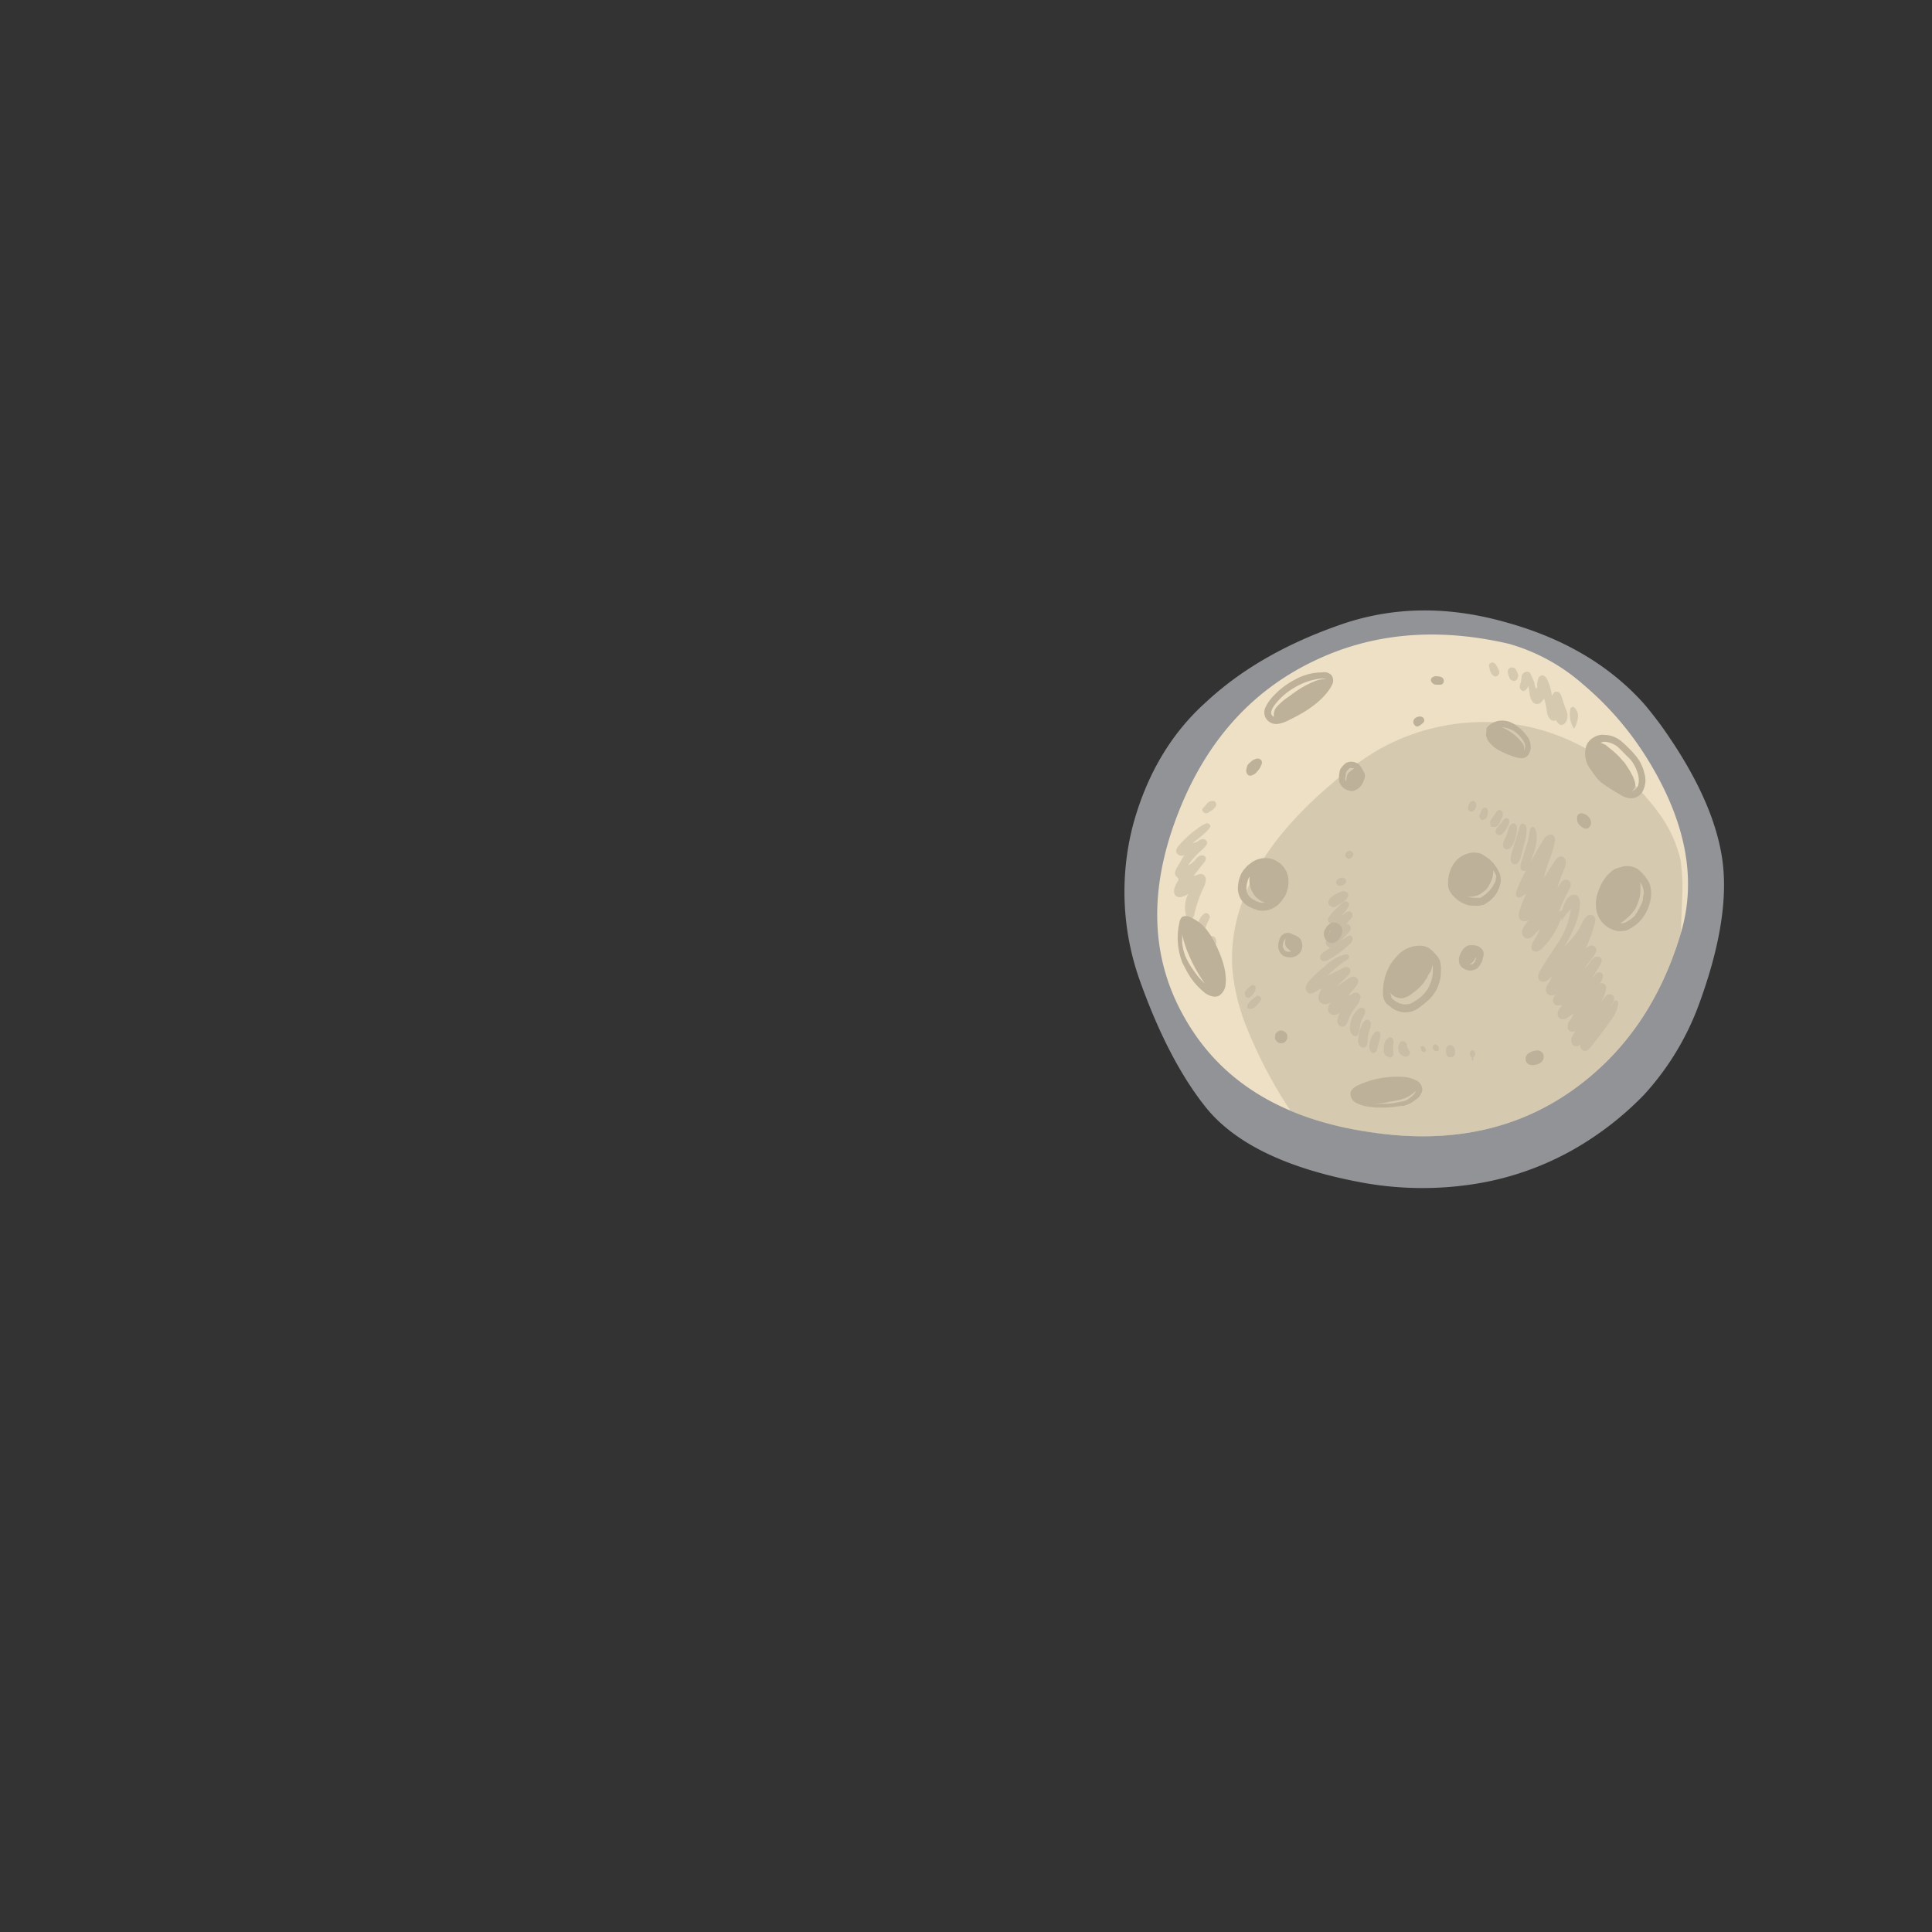 <svg id="Calque_1" data-name="Calque 1" xmlns="http://www.w3.org/2000/svg" viewBox="0 0 400 400"><rect x="0" y="0" width="400" height="400" fill="#333333" stroke="none"/><defs><style>.cls-1{fill:#f0f4fb;fill-opacity:0.5;}.cls-2{fill:#ede0c4;}.cls-3{fill:#bdb199;}.cls-4{opacity:0.5;}.cls-5{fill:#bdb29c;}</style></defs><title>Plan de travail 19</title><g id="Layer0_6_MEMBER_0_FILL" data-name="Layer0 6 MEMBER 0 FILL"><path class="cls-1" d="M343.76,150q-2.25-3-3.52-4.43-10.74-11.92-28.75-16.81-18.18-5.1-34.46.75-16.59,5.85-27.32,15.84-10.89,9.75-15.17,25.6a54.75,54.75,0,0,0,1.5,32.2q5.86,16.37,13.52,26,8.93,11.19,31.67,15.54a69.42,69.42,0,0,0,24,.45,60.57,60.57,0,0,0,20.65-7.21,65.34,65.34,0,0,0,14.49-11.26,56.59,56.59,0,0,0,11-17.71q7.05-18.69,5.18-31.23T343.76,150Z"/></g><g id="Layer0_6_MEMBER_1_FILL" data-name="Layer0 6 MEMBER 1 FILL"><path class="cls-2" d="M327.77,141.7a39.53,39.53,0,0,0-15.38-8.41q-22.31-5.17-40.46,3.61-19.53,9.38-28.15,31.82-9.17,23.81,1.72,42.42,11.19,19.37,38.29,23.27,25.36,3.83,43.23-9.76Q342,213.31,348,193.2q5.1-17-7.28-36.64A64.31,64.31,0,0,0,327.77,141.7Z"/></g><g id="Layer0_6_MEMBER_2_FILL" data-name="Layer0 6 MEMBER 2 FILL"><path class="cls-3" d="M264.15,215.41l.41.41a1.32,1.32,0,0,0,1.12.1,1.24,1.24,0,0,0,.81-.92,1.29,1.29,0,0,0-.25-1.17,1.68,1.68,0,0,0-.87-.46,1.1,1.1,0,0,0-1,.36.72.72,0,0,0-.35.61l-.06.4a1,1,0,0,0,.21.67m54.6,2.14a2.44,2.44,0,0,0-1,0,3.25,3.25,0,0,0-1.42.61,1.38,1.38,0,0,0-.46,1.38,1.26,1.26,0,0,0,.92.92,2.33,2.33,0,0,0,1.27-.06,1.92,1.92,0,0,0,1.43-1.07,1.66,1.66,0,0,0,0-1.07,1.42,1.42,0,0,0-.77-.71M329,171.31a3.2,3.2,0,0,0,.36-.57,2,2,0,0,0-.1-1.12,2.77,2.77,0,0,0-.77-.86,3.33,3.33,0,0,0-.92-.36.86.86,0,0,0-.91.36,1.24,1.24,0,0,0-.16.61l.05.71a2.34,2.34,0,0,0,.67.92,2,2,0,0,0,.81.51,1,1,0,0,0,1-.2m-70.72-12.9a2.68,2.68,0,0,0-.25.81,1.3,1.3,0,0,0,.1.92.75.75,0,0,0,1.07.36,1.78,1.78,0,0,0,1-.72,3.84,3.84,0,0,0,.87-1.32,1,1,0,0,0,.15-.77.61.61,0,0,0-.41-.51.77.77,0,0,0-.66-.1,2.43,2.43,0,0,0-1.22.66,3.42,3.42,0,0,0-.67.67M297.54,140a1.47,1.47,0,0,0-1,.25.68.68,0,0,0-.11,1,1.11,1.11,0,0,0,1,.51l.46,0h.36a.72.72,0,0,0,.66-.81.82.82,0,0,0-.66-.82,2.17,2.17,0,0,0-.77-.1m-2.75,9.48a.51.51,0,0,0,.1-.61.63.63,0,0,0-.4-.46,1.29,1.29,0,0,0-.57-.1,1.79,1.79,0,0,0-1,.46l-.15.25-.1.31a1.1,1.1,0,0,0,.31.82.68.68,0,0,0,.91.1l.36-.26c.34-.24.53-.41.56-.51M269.6,195.52a2,2,0,0,0-.76-1.48,4.35,4.35,0,0,0-1.12-.56,2.33,2.33,0,0,0-1.12-.35,1.79,1.79,0,0,0-1.48.86,4.16,4.16,0,0,0-.46,1.69,2.39,2.39,0,0,0,.87,2.09,2,2,0,0,0,.86.35,2.61,2.61,0,0,0,2.86-1,2.34,2.34,0,0,0,.35-1.58m-3.21.62a6.62,6.62,0,0,0,.92.81,1.36,1.36,0,0,1-1.33-.2q-.19-.31-.3-.51l-.1-.31a2.39,2.39,0,0,1,.25-1.17l.31-.51-.05.71a1.53,1.53,0,0,0,.3,1.18m11.52-3.42a1.64,1.64,0,0,0-.91-1.53,1.49,1.49,0,0,0-1.74.1,2.94,2.94,0,0,0-.61.61l-.41.67a2,2,0,0,0,.16,1.83,1.59,1.59,0,0,0,1.68.82,2.84,2.84,0,0,0,1.83-2.5m-2.44-.2v.2l-.1.15-.11.21-.05.15v.15l0,.21-.15-.21a.13.13,0,0,0,.15-.15v-.15l.15-.36.16-.2m56.34-40.44a4.12,4.12,0,0,0-2.15.72,3.24,3.24,0,0,0-1.32,1.73,4.91,4.91,0,0,0-.2,1.48,5.32,5.32,0,0,0,.76,2.75l.71,1a17.66,17.66,0,0,0,1.18,1.58,7,7,0,0,0,1.27,1.07c1.12.78,2.23,1.48,3.32,2.09a4.47,4.47,0,0,0,2.29.77,2.78,2.78,0,0,0,2.55-1.84,4.78,4.78,0,0,0,.2-3.26,8.6,8.6,0,0,0-1.27-3,16.92,16.92,0,0,0-2.09-2.4c-.58-.57-.94-.91-1.07-1a5.7,5.7,0,0,0-4.18-1.64m4.23,5.51-.46-.56a17.26,17.26,0,0,0-2.45-2.24,6.44,6.44,0,0,0-.92-.72l-.86-.35a2,2,0,0,1,1.53-.11,4.71,4.71,0,0,1,2.14,1.07l1.78,1.79a7.54,7.54,0,0,1,1,1.07,8.15,8.15,0,0,1,1.23,2.55,4.48,4.48,0,0,1,.15,2.14,1.87,1.87,0,0,1-1.43,1.53,1.65,1.65,0,0,0,.77-1.53,6.27,6.27,0,0,0-.57-1.68,20.25,20.25,0,0,0-1.88-3m-28.4-5.15.25.71a6.56,6.56,0,0,0,2.86,2.4,15.94,15.94,0,0,0,3.52,1.33,4.72,4.72,0,0,0,1.07.05,1.88,1.88,0,0,0,1.32-1.38,1.73,1.73,0,0,0,.16-1.07,3.51,3.51,0,0,0-.77-2.14,9.65,9.65,0,0,0-1.58-1.68l-.92-.67a4.59,4.59,0,0,0-3.06-.81,4.06,4.06,0,0,0-2.8,1.53l-.05,1.07a1.06,1.06,0,0,0,0,.66m3.16-1.89a5.1,5.1,0,0,1,3.42,1.48,6.39,6.39,0,0,1,1.22,1.53,2,2,0,0,1,0,1.89,1.89,1.89,0,0,0-.46-1.79,9.6,9.6,0,0,0-4.18-3.11m-48.49-1.47a2.54,2.54,0,0,0,2.25.76,7.52,7.52,0,0,0,2.29-.82q5.76-2.75,8.16-6.11a6.18,6.18,0,0,0,.71-1.18,1.93,1.93,0,0,0-.1-1.93,2.07,2.07,0,0,0-1.94-.62,11.62,11.62,0,0,0-5.71,1.53,16.3,16.3,0,0,0-4.69,3.67,8.62,8.62,0,0,0-1.43,2.2,2.39,2.39,0,0,0,.46,2.5m.82-1.79a4.16,4.16,0,0,1,.51-1.12,13.74,13.74,0,0,1,4.18-3.77,13.31,13.31,0,0,1,5.25-1.89,4.31,4.31,0,0,1,1.48.05,6.26,6.26,0,0,0-2.8.61,16,16,0,0,0-1.69.82,18.38,18.38,0,0,0-2.24,1.43l-1.12.81a12.34,12.34,0,0,0-2.35,2,2.42,2.42,0,0,0-.66,2.14.89.89,0,0,1-.56-1.07m18.1,10.86a1.66,1.66,0,0,0-.51-.25,2.36,2.36,0,0,0-2.24.1l-.36.35a4,4,0,0,0-.77,1l-.1.51a5.62,5.62,0,0,0-.05,1.94,2.77,2.77,0,0,0,2.24,1.89,1.44,1.44,0,0,0,.77,0l.61-.26.61-.46a4.08,4.08,0,0,0,.87-1.47l.15-.41a1.77,1.77,0,0,0-.05-1.12l-.56-1a4,4,0,0,0-.61-.77m-2.3,1.28a2,2,0,0,1,.62-.51l.76.05-1.17.91a2.07,2.07,0,0,0-.41,1.08,2.13,2.13,0,0,0-.05.76.83.83,0,0,1-.26-.61l.11-.66a1.42,1.42,0,0,1,.1-.62,1.15,1.15,0,0,1,.3-.4m11.37,69.49a5.64,5.64,0,0,0,1.33-.46,4.36,4.36,0,0,0,1.22-.76,3.09,3.09,0,0,0,1.53-2,2.1,2.1,0,0,0-1.07-2A6.63,6.63,0,0,0,291,223a19,19,0,0,0-9.69,1.64,3.34,3.34,0,0,0-1.48,1.07,1.35,1.35,0,0,0-.15,1.22,1.85,1.85,0,0,0,.66,1.12,3.4,3.4,0,0,0,1.07.56,6,6,0,0,0,1.43.46l1.78.21a24.13,24.13,0,0,0,5.71-.36m-2.95-.77a26.84,26.84,0,0,0,2.85-.56,6.51,6.51,0,0,0,2.55-1.42,3.05,3.05,0,0,0,.36-.36,2.22,2.22,0,0,1-.82,1.17,5.89,5.89,0,0,1-1.17.82,5.17,5.17,0,0,1-1.43.35,11.79,11.79,0,0,1-2.65.36l-2.65,0a23.87,23.87,0,0,0,3-.31m-42.68-38.34a2,2,0,0,0-.56,1.18,14.06,14.06,0,0,0,.66,8.36l.77,1.48a14.48,14.48,0,0,0,4,4.79c1.12.71,2.05.87,2.8.46a3,3,0,0,0,1.33-2.35c.23-2.07-.34-4.6-1.74-7.59a17,17,0,0,0-2.24-3.78,8.87,8.87,0,0,0-3.52-2.6,1.81,1.81,0,0,0-1.53.05m.05,5.36c0-.33,0-.9,0-1.74a21.57,21.57,0,0,0,1.28,4,31.72,31.72,0,0,0,3.41,6.17,15.81,15.81,0,0,1-2.24-2.6,17.39,17.39,0,0,1-1.73-2.91,11.08,11.08,0,0,1-.72-2.9m21.82-11.12a6.78,6.78,0,0,0,.11-2.6,4.84,4.84,0,0,0-5.66-3.77,5.1,5.1,0,0,0-1.89.81l-.87.67-.76.86a4.83,4.83,0,0,0-.82,1.53,7.64,7.64,0,0,0-.4,2.4,4.56,4.56,0,0,0,.71,2.29A4.91,4.91,0,0,0,259.2,188l1.23.46a4.81,4.81,0,0,0,4.28-1.23,7,7,0,0,0,.92-1.12l.41-.56a4.6,4.6,0,0,0,.5-1.48m-8.31-1.38a3.15,3.15,0,0,1,.51-1.22,5.09,5.09,0,0,0,.62,3.32,4.42,4.42,0,0,0,2.55,2.09,3.16,3.16,0,0,1-2.15-.51,2.78,2.78,0,0,1-1.58-1.58,4,4,0,0,1,.05-2.1m46.81,13h-.71a1.86,1.86,0,0,0-1.18.61,3.81,3.81,0,0,0-.76,1.12l-.21.51a2.65,2.65,0,0,0,0,1.63l.21.41a2,2,0,0,0,.76.61,2.43,2.43,0,0,0,1.33.36,1.85,1.85,0,0,0,.86-.21,1.32,1.32,0,0,0,.57-.3l.51-.61.45-.82.11-.51a3,3,0,0,0,.2-1.12l-.05-.31-.2-.41a2,2,0,0,0-.51-.51,2.73,2.73,0,0,0-.77-.35l-.61-.1m.25,3,.26-.51.05.36-.1.15-.16.46-.45.46a1.24,1.24,0,0,1-.72,0,1.15,1.15,0,0,0,.72-.41l.4-.51M286.43,204a10.66,10.66,0,0,0-.1,2,3.28,3.28,0,0,0,.81,1.88l.82.62a4.65,4.65,0,0,0,6,0,18.43,18.43,0,0,0,2.15-1.79,8.26,8.26,0,0,0,2.19-4.74l.05-1.68a7.07,7.07,0,0,0-.26-1.48,5.24,5.24,0,0,0-1-1.38,6.54,6.54,0,0,0-1.13-1.07,3.58,3.58,0,0,0-2-.56,6.2,6.2,0,0,0-4.85,2.3A9,9,0,0,0,288,199.5a10.73,10.73,0,0,0-1.58,4.54m9.07-1.63.16-.46.56-.82a5.53,5.53,0,0,0,.36-1.43,7.55,7.55,0,0,1-.46,4l-.46,1-.82,1.07-.76.72a11.81,11.81,0,0,1-1.48,1,2.9,2.9,0,0,1-1.68.46,3.75,3.75,0,0,1-2.3-.91,1.37,1.37,0,0,1-.51-.46,4.74,4.74,0,0,0-.3-1.07,3,3,0,0,0,2.6,1.17,4.75,4.75,0,0,0,2-1,12,12,0,0,0,2.4-2.24l.41-.67.3-.35m35.44-18a7.24,7.24,0,0,0-.46,3.82,5.33,5.33,0,0,0,4.08,4.44,4,4,0,0,0,1.63.05,2.46,2.46,0,0,0,1.17-.41,7.72,7.72,0,0,0,2.91-2.55,9.2,9.2,0,0,0,1.48-3.67,6.55,6.55,0,0,0-.21-3.11,8.69,8.69,0,0,0-1.68-2.34l-.76-.72a4.24,4.24,0,0,0-3.67-.36,6.3,6.3,0,0,0-1.28.46,6.65,6.65,0,0,0-1.32,1.13,9.48,9.48,0,0,0-1.89,3.26m7.6,5.1-.36.35A11.82,11.82,0,0,1,336.5,191a2.4,2.4,0,0,1-1,.15l.76-.56a10.25,10.25,0,0,0,2.35-2.5,10,10,0,0,0,.92-2.65l.1-.66q0-1,0-2.1a5.17,5.17,0,0,1,.66,1.64l.05.61-.15.71-.05.56a1.34,1.34,0,0,1-.15.61,13,13,0,0,1-.92,1.79c0,.17-.14.37-.41.61l-.15.31m-31.61-12.65a4.3,4.3,0,0,0-3.17-.1,5.16,5.16,0,0,0-2.6,1.84,7.16,7.16,0,0,0-1.32,4.38,3,3,0,0,0,.25,1.33,4.2,4.2,0,0,0,.92,1.27,6.57,6.57,0,0,0,3.26,1.89l1.28.05a5.48,5.48,0,0,0,1.22-.1,1.64,1.64,0,0,0,.92-.41,6,6,0,0,0,2.7-3.16,5.64,5.64,0,0,0,.36-1.43,4.37,4.37,0,0,0-.26-1.68l-.51-1-.81-1.12-.87-.82-1.37-.92m-.41,9-.56,0a6.2,6.2,0,0,1-2.25-.31,4.41,4.41,0,0,0,2.71-.41l1.17-.86a3.89,3.89,0,0,0,.71-1,6.9,6.9,0,0,0,.66-1.43,4.44,4.44,0,0,0,.21-1.53v-.2a5,5,0,0,1,.56,1l.1.3-.1.41-.05.51-.31.61a6.38,6.38,0,0,1-2.39,2.6Z"/></g><g class="cls-4"><g id="Layer0_6_MEMBER_3_FILL" data-name="Layer0 6 MEMBER 3 FILL"><path class="cls-5" d="M325.28,146.53c-.07,0-.14.18-.2.46a5.61,5.61,0,0,0,.76,3.82c.07,0,.14,0,.2-.15a4.51,4.51,0,0,0,.46-1.28,3.17,3.17,0,0,0,.21-1.12,2.22,2.22,0,0,0-1-1.94,2,2,0,0,0-.46.21M309,137.14h-.1a3.39,3.39,0,0,0-.56.36,1,1,0,0,0,0,.66l.1.46a2.88,2.88,0,0,0,.46,1q.51.62,1,.36a.59.59,0,0,0,.36-.31l.2-.35a2.72,2.72,0,0,0-.15-.56l-.2-.46-.41-.72a1.44,1.44,0,0,0-.72-.46m3.37,1.38a.85.85,0,0,0-.15.77,2.17,2.17,0,0,0,.2.76l.15.41a1.18,1.18,0,0,0,.56.46.7.7,0,0,0,.67,0,.82.82,0,0,0,.41-.46,2.89,2.89,0,0,0,.15-.56,1.61,1.61,0,0,0-.21-.67l-.35-.71a1,1,0,0,0-.72-.31.83.83,0,0,0-.71.36m4.54.92a.84.84,0,0,0-1-.36,1.22,1.22,0,0,0-.82.72l-.15,1.22-.25.87a1,1,0,0,0,.2.86.66.66,0,0,0,.81.21,1.47,1.47,0,0,0,.57-.61l.2-.36.25,1.58a3.21,3.21,0,0,0,.77,1.89,1.51,1.51,0,0,0,.82.25c.47,0,.93-.37,1.37-1.12a5.94,5.94,0,0,1,.41,1.48c.07.34.15.85.25,1.53a2.55,2.55,0,0,0,.57,1.17.92.92,0,0,0,1.22.31,4,4,0,0,0,.81.91c.45.21.87,0,1.28-.51a2.85,2.85,0,0,0,.15-2.34,18.36,18.36,0,0,1-.81-2.25,9.51,9.51,0,0,0-.41-1.12,1,1,0,0,0-.92-.61.64.64,0,0,0-.51.26.73.73,0,0,0-.25.51l-.16,0a11.36,11.36,0,0,0-1-3.37c-.34-.54-.71-.8-1.12-.76a1.14,1.14,0,0,0-.76.91,4.25,4.25,0,0,0-.15,1.08c.06.37,0,.62-.16.76a1.1,1.1,0,0,1-.35-.66,3.25,3.25,0,0,0-.16-.82l-.76-1.68m-65.82,28.3.61-.62a.82.82,0,0,0,.15-.76.64.64,0,0,0-.66-.51,1.67,1.67,0,0,0-1,.31c-.27.34-.48.57-.61.71a2.6,2.6,0,0,0-.41.46.45.45,0,0,0-.15.51l.25.36.36.2a1.06,1.06,0,0,0,.61-.15l.82-.51m-.06,26.1h-.15a.91.91,0,0,0-.51.31,1.17,1.17,0,0,0-.25.56,1.45,1.45,0,0,0,.3,1.22.57.57,0,0,0,.36.21h.31l.4-.21a1.19,1.19,0,0,0,.41-1.22,1.31,1.31,0,0,0-.25-.61.72.72,0,0,0-.62-.26M250,191a5.72,5.72,0,0,0,.51-1.18,1.26,1.26,0,0,0-.41-.66.76.76,0,0,0-.77,0l-.46.41a2.91,2.91,0,0,0-.76,2.29,1.85,1.85,0,0,0,.66,1.07l.87-1L250,191m0-19.07a2.61,2.61,0,0,0,.45-.56.54.54,0,0,0,0-.67.78.78,0,0,0-.66-.25l-.66.3a21.63,21.63,0,0,0-5.05,4.29,2.14,2.14,0,0,0-.56,1,1,1,0,0,0,.56,1,1.29,1.29,0,0,0,1.12,0l-1.53,2.6a2.38,2.38,0,0,0-.35.86.87.87,0,0,0,.15.87l.3.31a.43.43,0,0,1,.21.35.75.75,0,0,1-.15.46,6,6,0,0,0-.62,1.28,1.69,1.69,0,0,0,.05,1.47,1.2,1.2,0,0,0,1.38.46,7,7,0,0,0,1.38-.61,6.08,6.08,0,0,0-.56,4,1.83,1.83,0,0,0,.25.76.79.79,0,0,0,.72.41.75.75,0,0,0,.66-.46,1.91,1.91,0,0,0,.25-.81,26,26,0,0,1,1.79-5.1,3.94,3.94,0,0,0,.51-1.63,1.17,1.17,0,0,0-.92-1.33,2.33,2.33,0,0,0-.82.21,2.86,2.86,0,0,1-.81.2l2.14-2.7a1.19,1.19,0,0,0,.41-1,.66.66,0,0,0-.51-.51,1.09,1.09,0,0,0-.82.1,2,2,0,0,0-.61.51c-.24.27-.42.48-.56.61a3.5,3.5,0,0,1-1.17.82,16.51,16.51,0,0,1,3.06-3.37,5.05,5.05,0,0,0,.71-.81.71.71,0,0,0-.05-1c-.34-.34-.82-.34-1.43,0a2.6,2.6,0,0,1-1.38.56,27.48,27.48,0,0,0,3.17-2.65M260,204.5a.69.69,0,0,0-.61-.56h-.21l-.25.15-.82.81a1.33,1.33,0,0,0-.36.57v.45l.16.41a.74.74,0,0,0,.86.16,3.16,3.16,0,0,0,.67-.67,5.19,5.19,0,0,0,.46-.76l.1-.56m.25,1.73-.41.2-1,.87a2,2,0,0,0-.41.51l-.21.46a.92.92,0,0,0,.06.46l.25.1a1.7,1.7,0,0,0,.71,0,1.27,1.27,0,0,0,.67-.41l.51-.56a2.47,2.47,0,0,0,.66-.86.69.69,0,0,0-.87-.82m18.41-29.47a.67.67,0,0,0,.15.87.71.71,0,0,0,.87.1.66.66,0,0,0,.36-.31l.15-.3a.59.59,0,0,0-.26-.72.48.48,0,0,0-.4-.2.78.78,0,0,1-.36.05l-.21.1a1.16,1.16,0,0,0-.3.41m.05,5.56-.15-.31-.67-.3-.1.1a.9.9,0,0,0-.61.15,1,1,0,0,0-.41.46.51.51,0,0,0-.05.56.66.66,0,0,0,.71.46,1.61,1.61,0,0,0,.87-.26c.24-.17.38-.32.41-.45a.42.42,0,0,0,0-.41m-3.52,5a1.28,1.28,0,0,0,.82.57,1.8,1.8,0,0,0,.86-.31,6.87,6.87,0,0,0,1.48-1,1.61,1.61,0,0,0,.72-.87.71.71,0,0,0-.31-1,2.67,2.67,0,0,1-.46-.2,6.31,6.31,0,0,0-2.5,1.17,2.37,2.37,0,0,0-.61.67,1,1,0,0,0,0,1m1,3.68a1.82,1.82,0,0,0,.31-.16l-.16.16a3.23,3.23,0,0,0-.76,1.07c-.14.57,0,.95.51,1.12a3.53,3.53,0,0,1-.92,1,1.48,1.48,0,0,0-.66,1c0,.44.33.8.92,1.07l-1.13.76a4.28,4.28,0,0,0-.76.67.91.91,0,0,0-.1.91.79.79,0,0,0,.81.41,1.8,1.8,0,0,0,.87-.3,12.92,12.92,0,0,0,1.73-1.08,18.14,18.14,0,0,0,2.6-2.14,1.47,1.47,0,0,0,.62-.91.59.59,0,0,0-.11-.57.48.48,0,0,0-.46-.3,1.11,1.11,0,0,0-.61.25l-1.37.92c.51-.49,1.07-1.07,1.68-1.73a1.62,1.62,0,0,0,.51-1.07.62.62,0,0,0-.26-.51.69.69,0,0,0-.61-.21,5.39,5.39,0,0,1,.87-1.12c.41-.47.47-.88.2-1.22a.76.76,0,0,0-.81-.26,2.11,2.11,0,0,0-.77.46l-.71.56A9.72,9.72,0,0,0,279,188c.34-.51.37-.9.1-1.17a.59.59,0,0,0-.77-.16,2.07,2.07,0,0,0-.71.51L275.77,189a10.88,10.88,0,0,0-.71,1,.78.78,0,0,0,.25,1.08.72.72,0,0,0,.82,0m29.11,27.63a.78.78,0,0,0,.16-.71,1,1,0,0,0-.46-.62l-.31.16a.47.47,0,0,0-.3.51,1.21,1.21,0,0,0,.1.61l.15.15a.56.56,0,0,1,.15.41v.25l.16.16q.15,0,.15-.21L305,219l.25-.41m-4-1.12-.16-.51a1.09,1.09,0,0,0-.86-.61l-.26.1a.82.82,0,0,0-.41.25,2.39,2.39,0,0,0-.15,1.23,1,1,0,0,0,.15.61.65.65,0,0,0,.46.36l.41,0a.76.76,0,0,0,.66-.41l.16-.36,0-.3,0-.41m-4-1.28-.05.11c-.14-.11-.29,0-.46.2l-.1.2V217l.1.3c.1.07.24.17.41.31a1,1,0,0,0,.51,0l.2-.15.05-.31a.85.85,0,0,0-.66-.87m-2.4,1.53a.49.49,0,0,0,.41-.35l-.15-.41-.21-.31a.56.56,0,0,0-.41-.15h-.1l-.2.1-.1.26a1,1,0,0,1,.2.61.78.78,0,0,0,.56.25m-5-2-.25.56a1.52,1.52,0,0,0-.1.77,1.66,1.66,0,0,0,.41,1.07,1.71,1.71,0,0,0,1.22.56,1,1,0,0,0,.61-.31.86.86,0,0,0,.15-.66c-.23-.41-.4-.71-.51-.92l-.1-.61a.92.92,0,0,0-.86-.71v.1q-.25-.15-.57.15m-2.39-.91-.46.4a2.32,2.32,0,0,0-.46,1.18l-.05.81a2,2,0,0,0,.2,1,1,1,0,0,0,.56.46q.68.36,1,0c.21-.17.28-.53.21-1.07a9.14,9.14,0,0,1,0-1.48,1.4,1.4,0,0,0,0-.76.61.61,0,0,0-.41-.62c-.14-.1-.34-.08-.61.06m-3.11-.72-.31.46a5,5,0,0,0-.51,1.89,2.34,2.34,0,0,0,.16,1c.2.4.47.56.81.46.17,0,.36-.14.56-.41l.72-2.81a1.16,1.16,0,0,0-.06-.76.49.49,0,0,0-.51-.46,1.1,1.1,0,0,0-.86.61m-1.68-2.85a2,2,0,0,0-.57.66,7.64,7.64,0,0,0-.86,3.21,1.54,1.54,0,0,0,.56,1.58.67.67,0,0,0,.71.1c.34-.1.55-.4.61-.91a5.9,5.9,0,0,0,.06-1.18,8.72,8.72,0,0,1,.35-1.37,4.31,4.31,0,0,0,.31-1.38.79.79,0,0,0-.36-.76c-.2-.17-.47-.16-.81,0m0-1.94a.79.79,0,0,0-.72-.71,1.48,1.48,0,0,0-.81.4,5.52,5.52,0,0,0-1.64,3.78,1.89,1.89,0,0,0,.36,1.27.88.88,0,0,0,1.17.41,4.4,4.4,0,0,0,.46-1.28,10.12,10.12,0,0,1,.41-1.93,4.57,4.57,0,0,1,.51-.92,2,2,0,0,0,.26-1m-4-10.45c.34-.24.53-.41.56-.51a.61.61,0,0,0,.1-.36.49.49,0,0,0-.2-.31.92.92,0,0,0-.46-.1,8.35,8.35,0,0,0-3.83,2l-1.53,1.33a17.09,17.09,0,0,0-2.34,2.29,2.47,2.47,0,0,0-.61,1.38,1.06,1.06,0,0,0,.25.71.9.9,0,0,0,.61.41,1.6,1.6,0,0,0,.87-.25l1.58-.82a5.91,5.91,0,0,0-.66,1.58,1.4,1.4,0,0,0,.61,1.48,1.87,1.87,0,0,0,1.89-.15,2.45,2.45,0,0,0-.46,1,1.12,1.12,0,0,0,.15,1.12,1.21,1.21,0,0,0,1.07.46,2.52,2.52,0,0,0,1.17-.41,5.08,5.08,0,0,0-.56,1.73,1.56,1.56,0,0,0,.36.82.94.94,0,0,0,.82.3,1,1,0,0,0,.76-.61,4,4,0,0,0,.41-.92,7.7,7.7,0,0,1,1.17-2.14l.82-1.12a4.87,4.87,0,0,0,.51-1.32c-.14-.51-.34-.82-.61-.92a1.34,1.34,0,0,0-1,.15,4,4,0,0,1-1,.51l1.58-1.89a2.15,2.15,0,0,0,.51-1,.7.7,0,0,0-.16-.67,1,1,0,0,0-.56-.41,2,2,0,0,0-1.53.51l-2.34,1.64,2.24-2.15a3.07,3.07,0,0,0,.61-.76.89.89,0,0,0,0-.92,1.06,1.06,0,0,0-1.07-.3l-1,.51L274.86,202a27.22,27.22,0,0,1,3.77-3.16m26.31-33-.21.05c-.17,0-.32.14-.46.41a1.84,1.84,0,0,0-.3.92.61.61,0,0,0,.41.76.58.58,0,0,0,.66-.1,1.37,1.37,0,0,0,.46-.51,1.14,1.14,0,0,0,.1-.92c-.14-.41-.36-.61-.66-.61m1.32,3.06.1.41a1,1,0,0,0,.51.46.57.57,0,0,0,.41-.11,1.25,1.25,0,0,0,.67-.76,4.35,4.35,0,0,0,.1-1l-.16-.46a.69.69,0,0,0-.4-.25.94.94,0,0,0-.77.61l-.25.61-.21.51m4.64-1a.6.6,0,0,0-.56-.2c-.2,0-.42.23-.66.61l-.87,1.22a3,3,0,0,0-.3.66l.15,1c.07-.06.27-.06.61,0a1,1,0,0,0,.87-.35,4,4,0,0,0,.51-.82l.15-.41a2.09,2.09,0,0,0,.36-1.17,1.25,1.25,0,0,0-.26-.56m.72,4.13c.37-.65.57-1,.61-1.12a1.6,1.6,0,0,0,.25-.87.62.62,0,0,0-1.07-.46,1.69,1.69,0,0,0-.35.46l-.92,1.12a1.55,1.55,0,0,0-.51.87.58.58,0,0,0,.15.51.63.63,0,0,0,.41.31.8.8,0,0,0,.81-.16l.62-.66m2.44-.2a2.06,2.06,0,0,0-.1-.87.66.66,0,0,0-.61-.51,1.67,1.67,0,0,0-.61.31,3,3,0,0,0-.56,1.32,9.59,9.59,0,0,1-.61,1.63,3.45,3.45,0,0,0-.36.92,1.06,1.06,0,0,0,.25,1,.87.87,0,0,0,1.12,0,3.24,3.24,0,0,0,.77-1,10.43,10.43,0,0,0,.71-2.75m1.74-1.07a.69.69,0,0,0-.77-.21c-.2.07-.34.29-.41.66L313.15,176a6.64,6.64,0,0,0-.36,1.63c-.07.64.1,1.05.51,1.22s.73.1,1.07-.3a4.57,4.57,0,0,0,.51-1.13l.76-2.95a8.9,8.9,0,0,0,.41-2.91,2.58,2.58,0,0,0-.25-.76m14,18.76a1.06,1.06,0,0,0-1.38.25,4,4,0,0,0-.81,1.23,17.29,17.29,0,0,1-3.68,4.89c2-3.36,3.1-6.29,3.17-8.77a2,2,0,0,0-.51-1.68,1.26,1.26,0,0,0-1.58.1,2.62,2.62,0,0,0-1,1.33,9,9,0,0,0-.62,1.68c-.15-.12-.37,0-.66.25a31.76,31.76,0,0,1,2.09-4.53,2.85,2.85,0,0,0,.36-1,1,1,0,0,0-1.58-1,1.85,1.85,0,0,0-.56.66,3.33,3.33,0,0,1-.61.77c.4-1.26.86-2.48,1.37-3.67a4.78,4.78,0,0,0,.41-1.64,1.37,1.37,0,0,0-.31-.76.9.9,0,0,0-.71-.36q-.66,0-1.32,1l-2.2,3.42a22.34,22.34,0,0,1,1.12-3.67,22.6,22.6,0,0,0,1.08-3.67,1.49,1.49,0,0,0-.26-1.43.91.91,0,0,0-1.12,0,2.12,2.12,0,0,0-.87.81c-.1.14-.47.75-1.12,1.84l-1.58,2.8.56-1.63c.75-2.17.88-3.84.41-5-.07-.34-.22-.53-.46-.57s-.41.09-.61.36c0,0-.05.27-.16.71a13.44,13.44,0,0,1-.76,3.22c-.54,1.73-.87,2.8-1,3.21-.24.81-.12,1.34.36,1.58a.74.74,0,0,0,.66-.05l-.1.2a26.76,26.76,0,0,0-1.89,4.23,1.29,1.29,0,0,0,.05.87q.31.51,1,.15L316,185a21.73,21.73,0,0,0-1.43,3.72,2.47,2.47,0,0,0-.05,1.28,1.07,1.07,0,0,0,1.12.71,1.46,1.46,0,0,0,1.18-.51,8.17,8.17,0,0,0-1.48,1.94,1.6,1.6,0,0,0-.15,1.22,1.13,1.13,0,0,0,.71.87c.51.2,1.05,0,1.63-.56a18.34,18.34,0,0,1,1.28-1.33,13.82,13.82,0,0,1-1.28,2.45c-.44.85-.56,1.44-.36,1.78a1,1,0,0,0,1.28.36,2.6,2.6,0,0,0,1.12-.87,16.67,16.67,0,0,0,3.72-6.12c0,.27,0,.52,0,.77a9.43,9.43,0,0,1,1.94-2.45,16.8,16.8,0,0,1-2.45,6.63q-2.65,3.93-3.87,6-.77,1.32-.21,2c.31.4.8.47,1.48.2a3.72,3.72,0,0,0,1.17-1.07,6.77,6.77,0,0,1-.81,1.63,2.16,2.16,0,0,0-.46,1.58,1.21,1.21,0,0,0,1.07.87,1.15,1.15,0,0,0,1-.36,4.08,4.08,0,0,0-.51.92,1,1,0,0,0,.26,1.27c.27.24.81.29,1.63.16a3.39,3.39,0,0,0-1,1.42,1.69,1.69,0,0,0,.05.92,1.08,1.08,0,0,0,.61.56,1.48,1.48,0,0,0,1.33-.3c.71-.48,1.13-.75,1.27-.82a3.39,3.39,0,0,1-.41.92c-.27.37-.47.64-.61.81a1.78,1.78,0,0,0-.2,1,1,1,0,0,0,.35.82,1.27,1.27,0,0,0,1.38,0,3.85,3.85,0,0,0-.87,1.38,1.4,1.4,0,0,0,.26,1.58,1.06,1.06,0,0,0,.81.2.7.7,0,0,0,.62-.41c.06.78.34,1.24.81,1.38s.9-.17,1.48-.82c2.11-2.72,3.47-4.53,4.08-5.45a7.48,7.48,0,0,0,1.53-3.42.9.9,0,0,0-.15-.61q-.47-.3-.87.36c-.24.44-.46.69-.66.76a4,4,0,0,0,.81-1.17c.14-.61,0-1-.41-1.22a1.07,1.07,0,0,0-1.32.25l-.92,1.22a9.28,9.28,0,0,0,.92-2.24,1.74,1.74,0,0,0,.05-1.07.77.77,0,0,0-.51-.51.88.88,0,0,0-.71,0,4.67,4.67,0,0,0,.61-1.27c.07-.62-.16-1-.67-1.08a1,1,0,0,0-.86.41,7.81,7.81,0,0,1-.72.92l1.69-2.85a1.65,1.65,0,0,0,.3-1.13.81.81,0,0,0-.51-.51,1.4,1.4,0,0,0-.81,0,2.82,2.82,0,0,0-1.12,1.13,3.67,3.67,0,0,1-1.08,1.17l1.74-2.3a2.65,2.65,0,0,0,.61-1.07,1,1,0,0,0-.31-1.12c-.47-.34-1.08-.2-1.83.41a26.42,26.42,0,0,0,1.78-4.79C330.45,190.58,330.36,189.9,329.82,189.56Z"/></g></g><g class="cls-4"><g id="Layer0_5_MEMBER_3_FILL" data-name="Layer0 5 MEMBER 3 FILL"><path class="cls-5" d="M316.61,150.5a44.33,44.33,0,0,0-31.25,4.74,64.5,64.5,0,0,0-9.49,6.89q-10,8.46-15.09,17-6.46,11-5.61,21.77A42.77,42.77,0,0,0,258,212.45,95.11,95.11,0,0,0,267.21,230a67.49,67.49,0,0,0,16.57,4.43q25.38,3.83,43.23-9.78,14.94-11.32,21-31.46v-.05l.25-7a38.15,38.15,0,0,0-.35-8.16,26.06,26.06,0,0,0-4.75-10,45,45,0,0,0-11.67-11.06A43.7,43.7,0,0,0,316.61,150.5Z"/></g></g></svg>